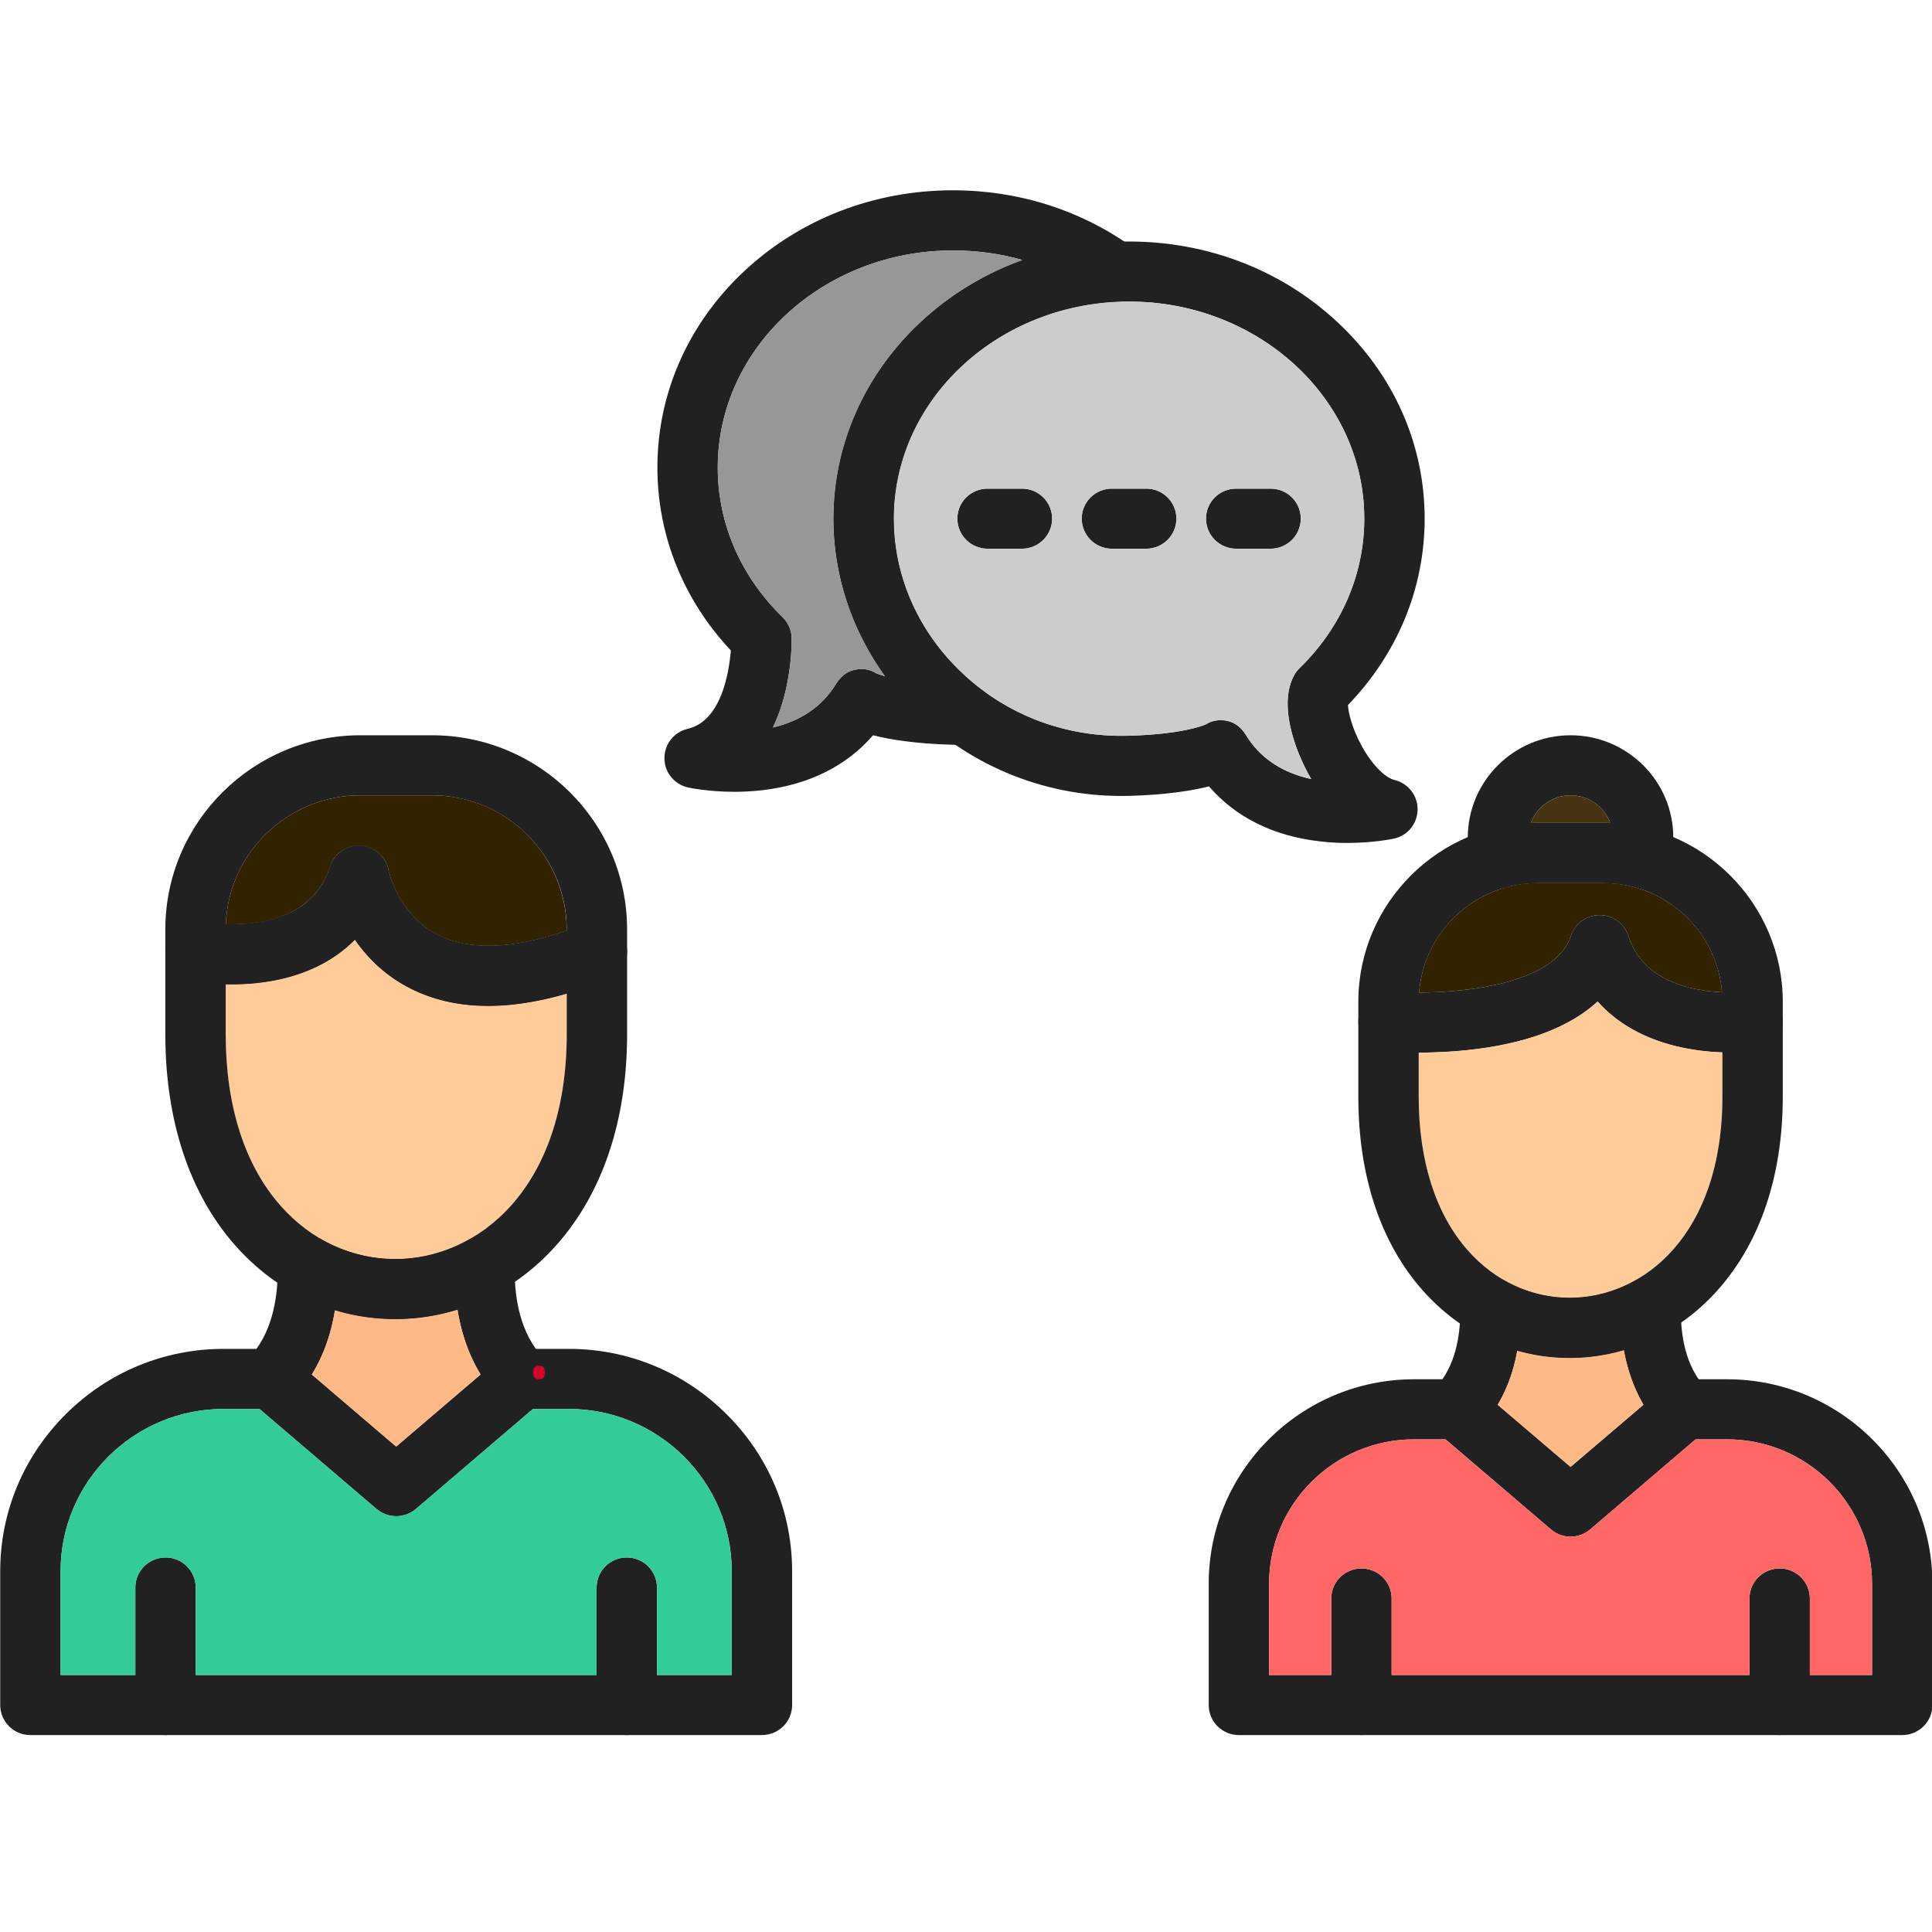 <svg xmlns="http://www.w3.org/2000/svg" xmlns:xlink="http://www.w3.org/1999/xlink" width="100" zoomAndPan="magnify" viewBox="0 0 75 75" height="100" preserveAspectRatio="xMidYMid meet" version="1.0"><defs><g/><clipPath id="c5d3c6b8fb"><path d="M 0 47 L 31 47 L 31 67.363 L 0 67.363 Z M 0 47 " clip-rule="nonzero"/></clipPath><clipPath id="287a857943"><path d="M 5 60 L 8 60 L 8 67.363 L 5 67.363 Z M 5 60 " clip-rule="nonzero"/></clipPath><clipPath id="00176c1eaa"><path d="M 23 60 L 26 60 L 26 67.363 L 23 67.363 Z M 23 60 " clip-rule="nonzero"/></clipPath><clipPath id="a19963a3d1"><path d="M 46 49 L 75 49 L 75 67.363 L 46 67.363 Z M 46 49 " clip-rule="nonzero"/></clipPath><clipPath id="a2205034f1"><path d="M 51 60 L 55 60 L 55 67.363 L 51 67.363 Z M 51 60 " clip-rule="nonzero"/></clipPath><clipPath id="d2e1d0423e"><path d="M 67 60 L 71 60 L 71 67.363 L 67 67.363 Z M 67 60 " clip-rule="nonzero"/></clipPath><clipPath id="f020045caf"><path d="M 25 7.363 L 45 7.363 L 45 31 L 25 31 Z M 25 7.363 " clip-rule="nonzero"/></clipPath></defs><path fill="#212121" d="M 18.953 39.051 C 17.766 39.051 16.703 38.797 15.77 38.289 C 14.867 37.793 14.227 37.129 13.777 36.48 C 13.562 36.699 13.328 36.898 13.07 37.074 C 12.348 37.582 11.473 37.926 10.473 38.094 C 8.852 38.367 7.418 38.09 7.359 38.078 C 6.812 37.969 6.418 37.488 6.418 36.934 L 6.418 36.082 C 6.418 31.926 9.816 28.543 13.992 28.543 L 16.766 28.543 C 20.945 28.543 24.344 31.926 24.344 36.082 L 24.344 36.934 C 24.344 37.406 24.055 37.836 23.609 38.012 C 21.898 38.703 20.34 39.051 18.953 39.051 Z M 23.172 36.934 Z M 15.078 33.789 C 15.098 33.863 15.461 35.473 16.922 36.254 C 18.152 36.914 19.859 36.871 22 36.125 L 22 36.082 C 22 33.211 19.652 30.875 16.766 30.875 L 13.992 30.875 C 11.176 30.875 8.875 33.102 8.766 35.879 C 9.16 35.887 9.641 35.871 10.137 35.785 C 11.551 35.531 12.426 34.832 12.812 33.645 C 12.98 33.133 13.473 32.793 14.012 32.832 C 14.551 32.871 14.988 33.262 15.078 33.789 Z M 15.078 33.789 " fill-opacity="1" fill-rule="evenodd"/><g clip-path="url(#c5d3c6b8fb)"><path fill="#212121" d="M 29.578 67.355 L 1.18 67.355 C 0.531 67.355 0.008 66.832 0.008 66.188 L 0.008 60.996 C 0.008 58.699 0.914 56.531 2.555 54.898 C 4.195 53.262 6.375 52.363 8.684 52.363 L 9.957 52.363 C 10.703 51.328 10.797 49.953 10.777 49.176 C 10.766 48.758 10.984 48.363 11.344 48.148 C 11.707 47.93 12.156 47.926 12.523 48.129 C 14.305 49.129 16.441 49.121 18.23 48.102 C 18.598 47.891 19.051 47.898 19.414 48.113 C 19.777 48.332 19.996 48.727 19.984 49.148 C 19.961 49.934 20.047 51.316 20.801 52.363 L 22.078 52.363 C 24.387 52.363 26.562 53.262 28.203 54.898 C 29.848 56.531 30.75 58.699 30.75 60.996 L 30.75 66.188 C 30.75 66.832 30.227 67.355 29.578 67.355 Z M 2.352 65.023 L 28.406 65.023 L 28.406 60.996 C 28.406 57.523 25.566 54.695 22.078 54.695 L 20.258 54.695 C 19.938 54.695 19.633 54.566 19.414 54.34 C 18.395 53.289 17.941 51.977 17.758 50.84 C 16.203 51.324 14.559 51.332 13.004 50.863 C 12.812 52.039 12.348 53.305 11.348 54.34 C 11.125 54.566 10.82 54.695 10.504 54.695 L 8.684 54.695 C 5.191 54.695 2.352 57.523 2.352 60.996 Z M 2.352 65.023 " fill-opacity="1" fill-rule="evenodd"/></g><path fill="#212121" d="M 15.379 58.859 C 15.109 58.859 14.836 58.766 14.617 58.578 L 9.742 54.414 C 9.25 53.996 9.191 53.258 9.613 52.77 C 10.035 52.281 10.773 52.223 11.266 52.641 L 15.379 56.156 L 19.492 52.641 C 19.984 52.223 20.727 52.281 21.145 52.77 C 21.566 53.258 21.512 53.996 21.02 54.414 L 16.145 58.578 C 15.922 58.766 15.652 58.859 15.379 58.859 Z M 15.379 58.859 " fill-opacity="1" fill-rule="evenodd"/><g clip-path="url(#287a857943)"><path fill="#212121" d="M 6.426 67.355 C 5.781 67.355 5.254 66.832 5.254 66.188 L 5.254 61.625 C 5.254 60.98 5.781 60.461 6.426 60.461 C 7.074 60.461 7.598 60.98 7.598 61.625 L 7.598 66.188 C 7.598 66.832 7.074 67.355 6.426 67.355 Z M 6.426 67.355 " fill-opacity="1" fill-rule="evenodd"/></g><g clip-path="url(#00176c1eaa)"><path fill="#212121" d="M 24.332 67.355 C 23.684 67.355 23.16 66.832 23.16 66.188 L 23.16 61.625 C 23.16 60.98 23.684 60.461 24.332 60.461 C 24.98 60.461 25.504 60.98 25.504 61.625 L 25.504 66.188 C 25.504 66.832 24.98 67.355 24.332 67.355 Z M 24.332 67.355 " fill-opacity="1" fill-rule="evenodd"/></g><path fill="#212121" d="M 55.02 40.863 C 54.312 40.863 53.844 40.824 53.805 40.82 C 53.199 40.77 52.73 40.266 52.73 39.66 L 52.73 38.891 C 52.73 35.059 55.863 31.941 59.711 31.941 L 62.227 31.941 C 66.074 31.941 69.207 35.059 69.207 38.891 L 69.207 39.66 C 69.207 40.273 68.727 40.777 68.121 40.824 C 67.641 40.867 66.383 40.938 65.047 40.609 C 63.773 40.293 62.754 39.707 62.02 38.879 C 61.18 39.652 59.848 40.336 57.746 40.664 C 56.723 40.824 55.746 40.863 55.02 40.863 Z M 68.047 40.824 C 68.047 40.824 68.043 40.824 68.043 40.824 C 68.043 40.824 68.047 40.824 68.047 40.824 Z M 68.055 40.824 C 68.055 40.824 68.051 40.824 68.051 40.824 C 68.051 40.824 68.055 40.824 68.055 40.824 Z M 59.711 34.277 C 57.273 34.277 55.273 36.156 55.09 38.531 C 57.113 38.523 60.395 38.125 60.984 36.328 C 61.141 35.848 61.59 35.523 62.098 35.523 C 62.605 35.523 63.055 35.848 63.211 36.328 C 63.551 37.367 64.336 38.027 65.609 38.344 C 66.047 38.453 66.477 38.5 66.848 38.52 C 66.656 36.148 64.656 34.277 62.227 34.277 Z M 59.711 34.277 " fill-opacity="1" fill-rule="evenodd"/><g clip-path="url(#a19963a3d1)"><path fill="#212121" d="M 73.844 67.355 L 48.094 67.355 C 47.445 67.355 46.922 66.832 46.922 66.188 L 46.922 61.48 C 46.922 57.102 50.496 53.543 54.895 53.543 L 55.996 53.543 C 56.625 52.633 56.703 51.445 56.684 50.766 C 56.676 50.344 56.891 49.953 57.254 49.734 C 57.613 49.52 58.062 49.512 58.43 49.719 C 60.016 50.609 61.91 50.598 63.5 49.691 C 63.867 49.484 64.32 49.488 64.684 49.707 C 65.047 49.922 65.266 50.316 65.254 50.738 C 65.234 51.426 65.305 52.629 65.941 53.543 L 67.043 53.543 C 71.438 53.543 75.016 57.102 75.016 61.48 L 75.016 66.188 C 75.016 66.832 74.492 67.355 73.844 67.355 Z M 49.266 65.023 L 72.672 65.023 L 72.672 61.48 C 72.672 58.391 70.148 55.875 67.043 55.875 L 65.391 55.875 C 65.074 55.875 64.77 55.746 64.547 55.52 C 63.641 54.586 63.223 53.43 63.035 52.41 C 61.684 52.809 60.254 52.816 58.902 52.43 C 58.715 53.48 58.281 54.598 57.391 55.52 C 57.168 55.746 56.863 55.875 56.547 55.875 L 54.895 55.875 C 51.789 55.875 49.266 58.391 49.266 61.48 Z M 49.266 65.023 " fill-opacity="1" fill-rule="evenodd"/></g><path fill="#212121" d="M 60.969 59.652 C 60.695 59.652 60.426 59.559 60.207 59.371 L 55.785 55.594 C 55.293 55.176 55.234 54.438 55.656 53.949 C 56.078 53.461 56.816 53.402 57.309 53.824 L 60.969 56.945 L 64.629 53.824 C 65.117 53.402 65.859 53.461 66.281 53.949 C 66.703 54.438 66.645 55.176 66.152 55.594 L 61.73 59.371 C 61.512 59.559 61.238 59.652 60.969 59.652 Z M 60.969 59.652 " fill-opacity="1" fill-rule="evenodd"/><g clip-path="url(#a2205034f1)"><path fill="#212121" d="M 52.852 67.355 C 52.203 67.355 51.68 66.832 51.68 66.188 L 51.68 62.051 C 51.68 61.406 52.203 60.887 52.852 60.887 C 53.496 60.887 54.023 61.406 54.023 62.051 L 54.023 66.188 C 54.023 66.832 53.496 67.355 52.852 67.355 Z M 52.852 67.355 " fill-opacity="1" fill-rule="evenodd"/></g><g clip-path="url(#d2e1d0423e)"><path fill="#212121" d="M 69.086 67.355 C 68.438 67.355 67.914 66.832 67.914 66.188 L 67.914 62.051 C 67.914 61.406 68.438 60.887 69.086 60.887 C 69.734 60.887 70.258 61.406 70.258 62.051 L 70.258 66.188 C 70.258 66.832 69.734 67.355 69.086 67.355 Z M 69.086 67.355 " fill-opacity="1" fill-rule="evenodd"/></g><path fill="#212121" d="M 64.484 34.707 L 63.383 34.422 C 63.008 34.324 62.617 34.277 62.227 34.277 L 59.711 34.277 C 59.32 34.277 58.93 34.324 58.555 34.422 L 57.453 34.707 L 57.137 33.617 C 57.031 33.258 56.98 32.887 56.98 32.512 C 56.98 30.324 58.77 28.543 60.969 28.543 C 63.168 28.543 64.957 30.324 64.957 32.512 C 64.957 32.887 64.906 33.258 64.801 33.617 Z M 59.711 31.941 L 62.227 31.941 C 62.32 31.941 62.418 31.945 62.512 31.949 C 62.281 31.32 61.676 30.875 60.969 30.875 C 60.262 30.875 59.656 31.324 59.422 31.949 C 59.52 31.945 59.613 31.941 59.711 31.941 Z M 59.711 31.941 " fill-opacity="1" fill-rule="evenodd"/><g clip-path="url(#f020045caf)"><path fill="#212121" d="M 28.52 30.738 C 27.492 30.738 26.75 30.578 26.711 30.57 C 26.176 30.449 25.793 29.98 25.793 29.438 C 25.789 28.891 26.164 28.418 26.695 28.293 C 28.004 27.988 28.301 26.109 28.371 25.25 C 26.527 23.285 25.52 20.781 25.52 18.148 C 25.52 15.262 26.723 12.547 28.906 10.512 C 31.07 8.496 33.941 7.387 36.992 7.387 C 39.543 7.387 41.957 8.156 43.973 9.605 C 44.375 9.898 44.551 10.41 44.41 10.887 C 44.27 11.359 43.84 11.695 43.344 11.719 C 38.496 11.953 34.699 15.648 34.699 20.133 C 34.699 21.445 35.016 22.703 35.637 23.883 C 36.234 25.016 37.109 26.027 38.164 26.809 C 38.57 27.105 38.738 27.625 38.586 28.102 C 38.43 28.578 37.992 28.902 37.488 28.91 C 37.305 28.914 37.133 28.914 36.961 28.91 C 35.527 28.871 34.539 28.707 33.891 28.543 C 32.867 29.734 31.398 30.465 29.594 30.676 C 29.215 30.719 28.852 30.738 28.52 30.738 Z M 30.734 24.809 C 30.734 25.035 30.723 26.078 30.398 27.199 C 30.285 27.586 30.152 27.934 30.004 28.242 C 31.102 27.98 31.926 27.414 32.449 26.555 C 32.617 26.285 32.852 26.07 33.164 26.004 C 33.469 25.934 33.754 25.973 34.016 26.137 C 34.059 26.156 34.168 26.199 34.359 26.254 C 34.062 25.84 33.797 25.41 33.562 24.965 C 32.773 23.473 32.355 21.801 32.355 20.133 C 32.355 15.574 35.379 11.652 39.691 10.094 C 38.828 9.848 37.922 9.723 36.992 9.723 C 31.957 9.723 27.863 13.504 27.863 18.148 C 27.863 20.32 28.758 22.383 30.379 23.957 C 30.609 24.184 30.738 24.492 30.734 24.809 Z M 34.035 26.148 Z M 34.035 26.148 " fill-opacity="1" fill-rule="evenodd"/></g><path fill="#212121" d="M 52.305 32.723 C 51.973 32.723 51.609 32.707 51.227 32.66 C 49.422 32.453 47.957 31.719 46.934 30.527 C 46.285 30.691 45.293 30.855 43.863 30.895 C 42.289 30.938 40.762 30.668 39.316 30.098 C 37.93 29.547 36.688 28.746 35.625 27.711 C 34.602 26.723 33.797 25.57 33.234 24.293 C 32.652 22.969 32.355 21.57 32.355 20.133 C 32.355 17.246 33.559 14.535 35.746 12.5 C 37.906 10.484 40.781 9.375 43.828 9.375 C 46.879 9.375 49.75 10.484 51.914 12.5 C 54.102 14.535 55.305 17.246 55.305 20.133 C 55.305 22.828 54.25 25.383 52.328 27.367 C 52.34 27.656 52.484 28.27 52.859 28.953 C 53.305 29.77 53.82 30.207 54.129 30.277 C 54.66 30.402 55.035 30.879 55.031 31.422 C 55.027 31.969 54.648 32.438 54.113 32.555 C 54.074 32.562 53.332 32.723 52.305 32.723 Z M 47.379 27.957 C 47.473 27.957 47.566 27.965 47.66 27.988 C 47.969 28.059 48.207 28.27 48.371 28.539 C 48.91 29.422 49.762 29.992 50.902 30.242 C 50.754 29.996 50.645 29.77 50.566 29.598 C 50.27 28.961 49.645 27.352 50.223 26.242 C 50.277 26.129 50.355 26.031 50.445 25.941 C 52.066 24.367 52.961 22.305 52.961 20.133 C 52.961 15.488 48.863 11.707 43.832 11.707 C 38.797 11.707 34.699 15.488 34.699 20.133 C 34.699 22.344 35.609 24.441 37.258 26.039 C 39.008 27.73 41.328 28.629 43.797 28.562 C 45.824 28.508 46.676 28.18 46.805 28.121 C 46.984 28.008 47.18 27.957 47.379 27.957 Z M 46.789 28.133 Z M 46.789 28.133 " fill-opacity="1" fill-rule="evenodd"/><path fill="#212121" d="M 39.672 21.301 L 38.336 21.301 C 37.688 21.301 37.164 20.777 37.164 20.133 C 37.164 19.488 37.688 18.969 38.336 18.969 L 39.672 18.969 C 40.32 18.969 40.844 19.488 40.844 20.133 C 40.844 20.777 40.32 21.301 39.672 21.301 Z M 39.672 21.301 " fill-opacity="1" fill-rule="evenodd"/><path fill="#212121" d="M 44.496 21.301 L 43.164 21.301 C 42.516 21.301 41.992 20.777 41.992 20.133 C 41.992 19.488 42.516 18.969 43.164 18.969 L 44.496 18.969 C 45.145 18.969 45.668 19.488 45.668 20.133 C 45.668 20.777 45.145 21.301 44.496 21.301 Z M 44.496 21.301 " fill-opacity="1" fill-rule="evenodd"/><path fill="#212121" d="M 49.324 21.301 L 47.988 21.301 C 47.34 21.301 46.816 20.777 46.816 20.133 C 46.816 19.488 47.34 18.969 47.988 18.969 L 49.324 18.969 C 49.973 18.969 50.496 19.488 50.496 20.133 C 50.496 20.777 49.973 21.301 49.324 21.301 Z M 49.324 21.301 " fill-opacity="1" fill-rule="evenodd"/><path fill="#33cc99" d="M 15.379 58.859 C 15.109 58.859 14.836 58.766 14.617 58.578 L 10.07 54.695 L 8.684 54.695 C 5.191 54.695 2.352 57.523 2.352 60.996 L 2.352 65.023 L 5.254 65.023 L 5.254 61.625 C 5.254 60.98 5.781 60.461 6.426 60.461 C 7.074 60.461 7.598 60.98 7.598 61.625 L 7.598 65.023 L 23.16 65.023 L 23.16 61.625 C 23.16 60.98 23.688 60.461 24.332 60.461 C 24.98 60.461 25.504 60.98 25.504 61.625 L 25.504 65.023 L 28.406 65.023 L 28.406 60.996 C 28.406 57.523 25.57 54.695 22.078 54.695 L 20.691 54.695 L 16.145 58.578 C 15.922 58.766 15.652 58.859 15.379 58.859 Z M 15.379 58.859 " fill-opacity="1" fill-rule="evenodd"/><path fill="#ffcc99" d="M 12.523 48.129 C 14.305 49.129 16.441 49.121 18.23 48.102 C 18.246 48.094 18.262 48.086 18.277 48.078 C 20.352 46.875 22 44.293 22 40.148 L 22 38.574 C 20.91 38.891 19.891 39.051 18.953 39.051 C 17.984 39.051 17.094 38.883 16.297 38.543 C 16.293 38.543 16.293 38.539 16.293 38.539 C 16.113 38.465 15.941 38.383 15.77 38.289 C 15.086 37.914 14.484 37.406 13.988 36.77 C 13.914 36.676 13.844 36.578 13.777 36.48 C 13.562 36.699 13.324 36.898 13.07 37.074 C 12.348 37.582 11.473 37.926 10.473 38.094 C 9.852 38.199 9.258 38.223 8.758 38.211 L 8.758 40.148 C 8.758 42.926 9.496 45.227 10.891 46.805 C 11.352 47.328 11.879 47.762 12.449 48.094 C 12.473 48.105 12.5 48.117 12.523 48.129 Z M 12.523 48.129 " fill-opacity="1" fill-rule="evenodd"/><path fill="#ffcc99" d="M 55.074 42.574 C 55.074 45.066 55.734 47.129 56.98 48.539 C 57.391 49.008 57.859 49.391 58.363 49.684 C 58.387 49.695 58.41 49.707 58.43 49.719 C 60.016 50.609 61.91 50.598 63.5 49.691 C 63.508 49.688 63.52 49.684 63.527 49.676 C 65.383 48.609 66.863 46.293 66.863 42.574 L 66.863 40.855 C 66.328 40.836 65.695 40.77 65.043 40.609 C 63.773 40.293 62.754 39.707 62.02 38.879 C 61.18 39.652 59.848 40.336 57.746 40.664 C 56.75 40.82 55.793 40.863 55.074 40.863 Z M 55.074 42.574 " fill-opacity="1" fill-rule="evenodd"/><path fill="#ffb986" d="M 62.141 52.617 C 61.461 52.727 60.773 52.746 60.09 52.668 C 59.688 52.621 59.289 52.543 58.902 52.434 C 58.777 53.129 58.543 53.855 58.141 54.535 L 60.969 56.945 L 63.797 54.531 C 63.391 53.836 63.16 53.094 63.035 52.414 C 62.746 52.5 62.449 52.566 62.148 52.613 C 62.145 52.617 62.141 52.617 62.141 52.617 Z M 62.141 52.617 " fill-opacity="1" fill-rule="evenodd"/><path fill="#ff6666" d="M 61.73 59.371 C 61.512 59.559 61.238 59.652 60.969 59.652 C 60.695 59.652 60.426 59.559 60.207 59.371 L 56.113 55.875 L 54.895 55.875 C 51.789 55.875 49.266 58.391 49.266 61.48 L 49.266 65.023 L 51.68 65.023 L 51.68 62.051 C 51.68 61.406 52.203 60.887 52.852 60.887 C 53.496 60.887 54.023 61.406 54.023 62.051 L 54.023 65.023 L 67.914 65.023 L 67.914 62.051 C 67.914 61.406 68.438 60.887 69.086 60.887 C 69.734 60.887 70.258 61.406 70.258 62.051 L 70.258 65.023 L 72.672 65.023 L 72.672 61.48 C 72.672 58.391 70.148 55.875 67.043 55.875 L 65.824 55.875 Z M 61.73 59.371 " fill-opacity="1" fill-rule="evenodd"/><path fill="#ffb986" d="M 15.379 56.156 L 18.656 53.359 C 18.152 52.535 17.891 51.645 17.758 50.844 C 17.367 50.965 16.973 51.055 16.57 51.117 C 16.566 51.117 16.562 51.117 16.559 51.117 C 15.863 51.223 15.16 51.238 14.469 51.16 C 14.465 51.16 14.461 51.16 14.461 51.16 C 13.965 51.105 13.477 51.008 13.004 50.867 C 12.871 51.691 12.602 52.559 12.105 53.359 Z M 15.379 56.156 " fill-opacity="1" fill-rule="evenodd"/><path fill="#cccccc" d="M 38.215 26.848 C 39.816 28.016 41.754 28.617 43.797 28.562 C 45.824 28.508 46.676 28.18 46.805 28.125 C 46.984 28.008 47.18 27.957 47.379 27.957 C 47.816 27.957 48.145 28.164 48.371 28.539 C 48.91 29.422 49.762 29.992 50.902 30.242 C 50.367 29.328 49.586 27.461 50.223 26.242 C 50.277 26.129 50.355 26.031 50.445 25.941 C 52.066 24.367 52.961 22.305 52.961 20.133 C 52.961 15.488 48.863 11.707 43.828 11.707 C 43.672 11.707 43.512 11.711 43.355 11.719 C 43.352 11.719 43.348 11.719 43.344 11.719 C 43.285 11.723 43.223 11.723 43.164 11.727 C 38.438 12.047 34.699 15.695 34.699 20.133 C 34.699 20.254 34.703 20.375 34.707 20.496 C 34.793 22.371 35.543 24.129 36.77 25.527 C 36.773 25.531 36.773 25.531 36.777 25.535 C 36.93 25.707 37.09 25.875 37.258 26.039 C 37.359 26.137 37.461 26.23 37.562 26.32 C 37.773 26.508 37.992 26.684 38.215 26.848 Z M 49.324 21.301 L 47.988 21.301 C 47.34 21.301 46.816 20.777 46.816 20.133 C 46.816 19.488 47.34 18.969 47.988 18.969 L 49.324 18.969 C 49.973 18.969 50.496 19.488 50.496 20.133 C 50.496 20.777 49.973 21.301 49.324 21.301 Z M 44.496 21.301 L 43.164 21.301 C 42.516 21.301 41.992 20.777 41.992 20.133 C 41.992 19.488 42.516 18.969 43.164 18.969 L 44.496 18.969 C 45.145 18.969 45.668 19.488 45.668 20.133 C 45.668 20.777 45.145 21.301 44.496 21.301 Z M 39.672 21.301 L 38.336 21.301 C 37.688 21.301 37.164 20.777 37.164 20.133 C 37.164 19.488 37.688 18.969 38.336 18.969 L 39.672 18.969 C 40.32 18.969 40.844 19.488 40.844 20.133 C 40.844 20.777 40.32 21.301 39.672 21.301 Z M 39.672 21.301 " fill-opacity="1" fill-rule="evenodd"/><path fill="#979797" d="M 33.234 24.293 C 32.25 22.055 32.105 19.641 32.727 17.406 C 32.727 17.402 32.73 17.402 32.73 17.398 C 33.664 14.051 36.273 11.328 39.691 10.094 C 38.828 9.848 37.922 9.723 36.992 9.723 C 31.961 9.723 27.863 13.504 27.863 18.148 C 27.863 20.32 28.758 22.383 30.379 23.957 C 30.609 24.184 30.738 24.492 30.734 24.809 C 30.738 25.598 30.59 27.027 30.004 28.242 C 31.102 27.98 31.926 27.414 32.449 26.555 C 32.617 26.285 32.852 26.074 33.164 26.004 C 33.469 25.938 33.758 25.973 34.016 26.137 C 34.059 26.156 34.164 26.199 34.355 26.25 C 33.922 25.648 33.543 24.992 33.234 24.293 Z M 33.234 24.293 " fill-opacity="1" fill-rule="evenodd"/><path fill="#312200" d="M 22 36.125 C 22 33.199 19.656 30.875 16.766 30.875 L 13.992 30.875 C 11.176 30.875 8.875 33.102 8.766 35.879 C 10.531 35.93 12.23 35.426 12.812 33.645 C 13.191 32.488 14.871 32.605 15.082 33.789 C 15.098 33.863 15.461 35.473 16.922 36.254 C 18.152 36.914 19.859 36.871 22 36.125 Z M 22 36.125 " fill-opacity="1" fill-rule="evenodd"/><path fill="#312200" d="M 58.453 34.449 C 56.617 34.961 55.238 36.578 55.09 38.531 C 57.113 38.523 60.395 38.125 60.984 36.328 C 61.141 35.848 61.59 35.523 62.098 35.523 C 62.605 35.523 63.055 35.848 63.211 36.328 C 63.551 37.367 64.336 38.027 65.609 38.344 C 66.047 38.453 66.477 38.5 66.848 38.52 C 66.691 36.57 65.316 34.961 63.48 34.449 L 63.383 34.422 C 63.074 34.344 62.758 34.297 62.441 34.281 C 62.371 34.277 62.297 34.277 62.227 34.277 L 59.711 34.277 C 59.641 34.277 59.57 34.277 59.504 34.281 C 59.184 34.293 58.863 34.34 58.555 34.422 L 58.457 34.445 Z M 58.453 34.449 " fill-opacity="1" fill-rule="evenodd"/><path fill="#463314" d="M 59.711 31.941 L 62.227 31.941 C 62.32 31.941 62.418 31.945 62.512 31.949 C 62.281 31.32 61.676 30.875 60.969 30.875 C 60.262 30.875 59.656 31.324 59.422 31.949 C 59.52 31.945 59.613 31.941 59.711 31.941 Z M 59.711 31.941 " fill-opacity="1" fill-rule="evenodd"/><path fill="#212121" d="M 15.344 51.207 C 12.965 51.207 10.758 50.191 9.129 48.344 C 7.355 46.336 6.418 43.5 6.418 40.148 L 6.418 36.934 C 6.418 36.582 6.574 36.25 6.844 36.031 C 7.117 35.809 7.473 35.719 7.816 35.789 C 7.824 35.789 8.938 35.996 10.137 35.781 C 11.551 35.531 12.426 34.832 12.812 33.645 C 12.98 33.133 13.473 32.793 14.012 32.832 C 14.551 32.871 14.988 33.262 15.078 33.789 C 15.098 33.863 15.461 35.473 16.922 36.254 C 18.293 36.988 20.246 36.852 22.73 35.852 C 23.094 35.703 23.504 35.746 23.828 35.965 C 24.148 36.18 24.344 36.543 24.344 36.934 L 24.344 40.148 C 24.344 43.484 23.395 46.316 21.602 48.332 C 20.773 49.266 19.797 49.988 18.699 50.484 C 17.633 50.965 16.504 51.207 15.344 51.207 Z M 8.762 38.211 L 8.762 40.148 C 8.762 42.926 9.496 45.227 10.891 46.805 C 12.07 48.141 13.648 48.875 15.344 48.875 C 18.551 48.875 22 46.145 22 40.148 L 22 38.574 C 19.527 39.293 17.438 39.199 15.77 38.289 C 14.867 37.797 14.227 37.133 13.777 36.48 C 13.562 36.699 13.328 36.898 13.07 37.078 C 12.348 37.582 11.473 37.926 10.473 38.094 C 9.852 38.199 9.258 38.223 8.762 38.211 Z M 8.762 38.211 " fill-opacity="1" fill-rule="evenodd"/><path fill="#212121" d="M 60.938 52.715 C 58.746 52.715 56.719 51.777 55.219 50.082 C 53.59 48.238 52.73 45.641 52.73 42.574 L 52.73 39.66 C 52.73 39.016 53.254 38.492 53.902 38.492 C 54.551 38.492 55.074 39.016 55.074 39.66 L 55.074 42.574 C 55.074 45.066 55.734 47.129 56.98 48.539 C 58.027 49.727 59.434 50.379 60.938 50.379 C 63.789 50.379 66.863 47.938 66.863 42.574 L 66.863 39.66 C 66.863 39.016 67.387 38.492 68.035 38.492 C 68.68 38.492 69.207 39.016 69.207 39.66 L 69.207 42.574 C 69.207 45.629 68.336 48.219 66.691 50.07 C 65.93 50.926 65.031 51.59 64.023 52.047 C 63.043 52.488 62.004 52.715 60.938 52.715 Z M 60.938 52.715 " fill-opacity="1" fill-rule="evenodd"/><g fill="#d2042d" fill-opacity="1"><g transform="translate(20.396, 53.483)"><g><path d="M 0.297 -0.203 C 0.297 -0.297 0.316 -0.363 0.359 -0.406 C 0.398 -0.445 0.457 -0.469 0.531 -0.469 C 0.602 -0.469 0.66 -0.445 0.703 -0.406 C 0.742 -0.363 0.766 -0.297 0.766 -0.203 C 0.766 -0.117 0.742 -0.051 0.703 0 C 0.66 0.039 0.602 0.062 0.531 0.062 C 0.457 0.062 0.398 0.039 0.359 0 C 0.316 -0.039 0.297 -0.109 0.297 -0.203 Z M 0.297 -0.203 "/></g></g></g></svg>